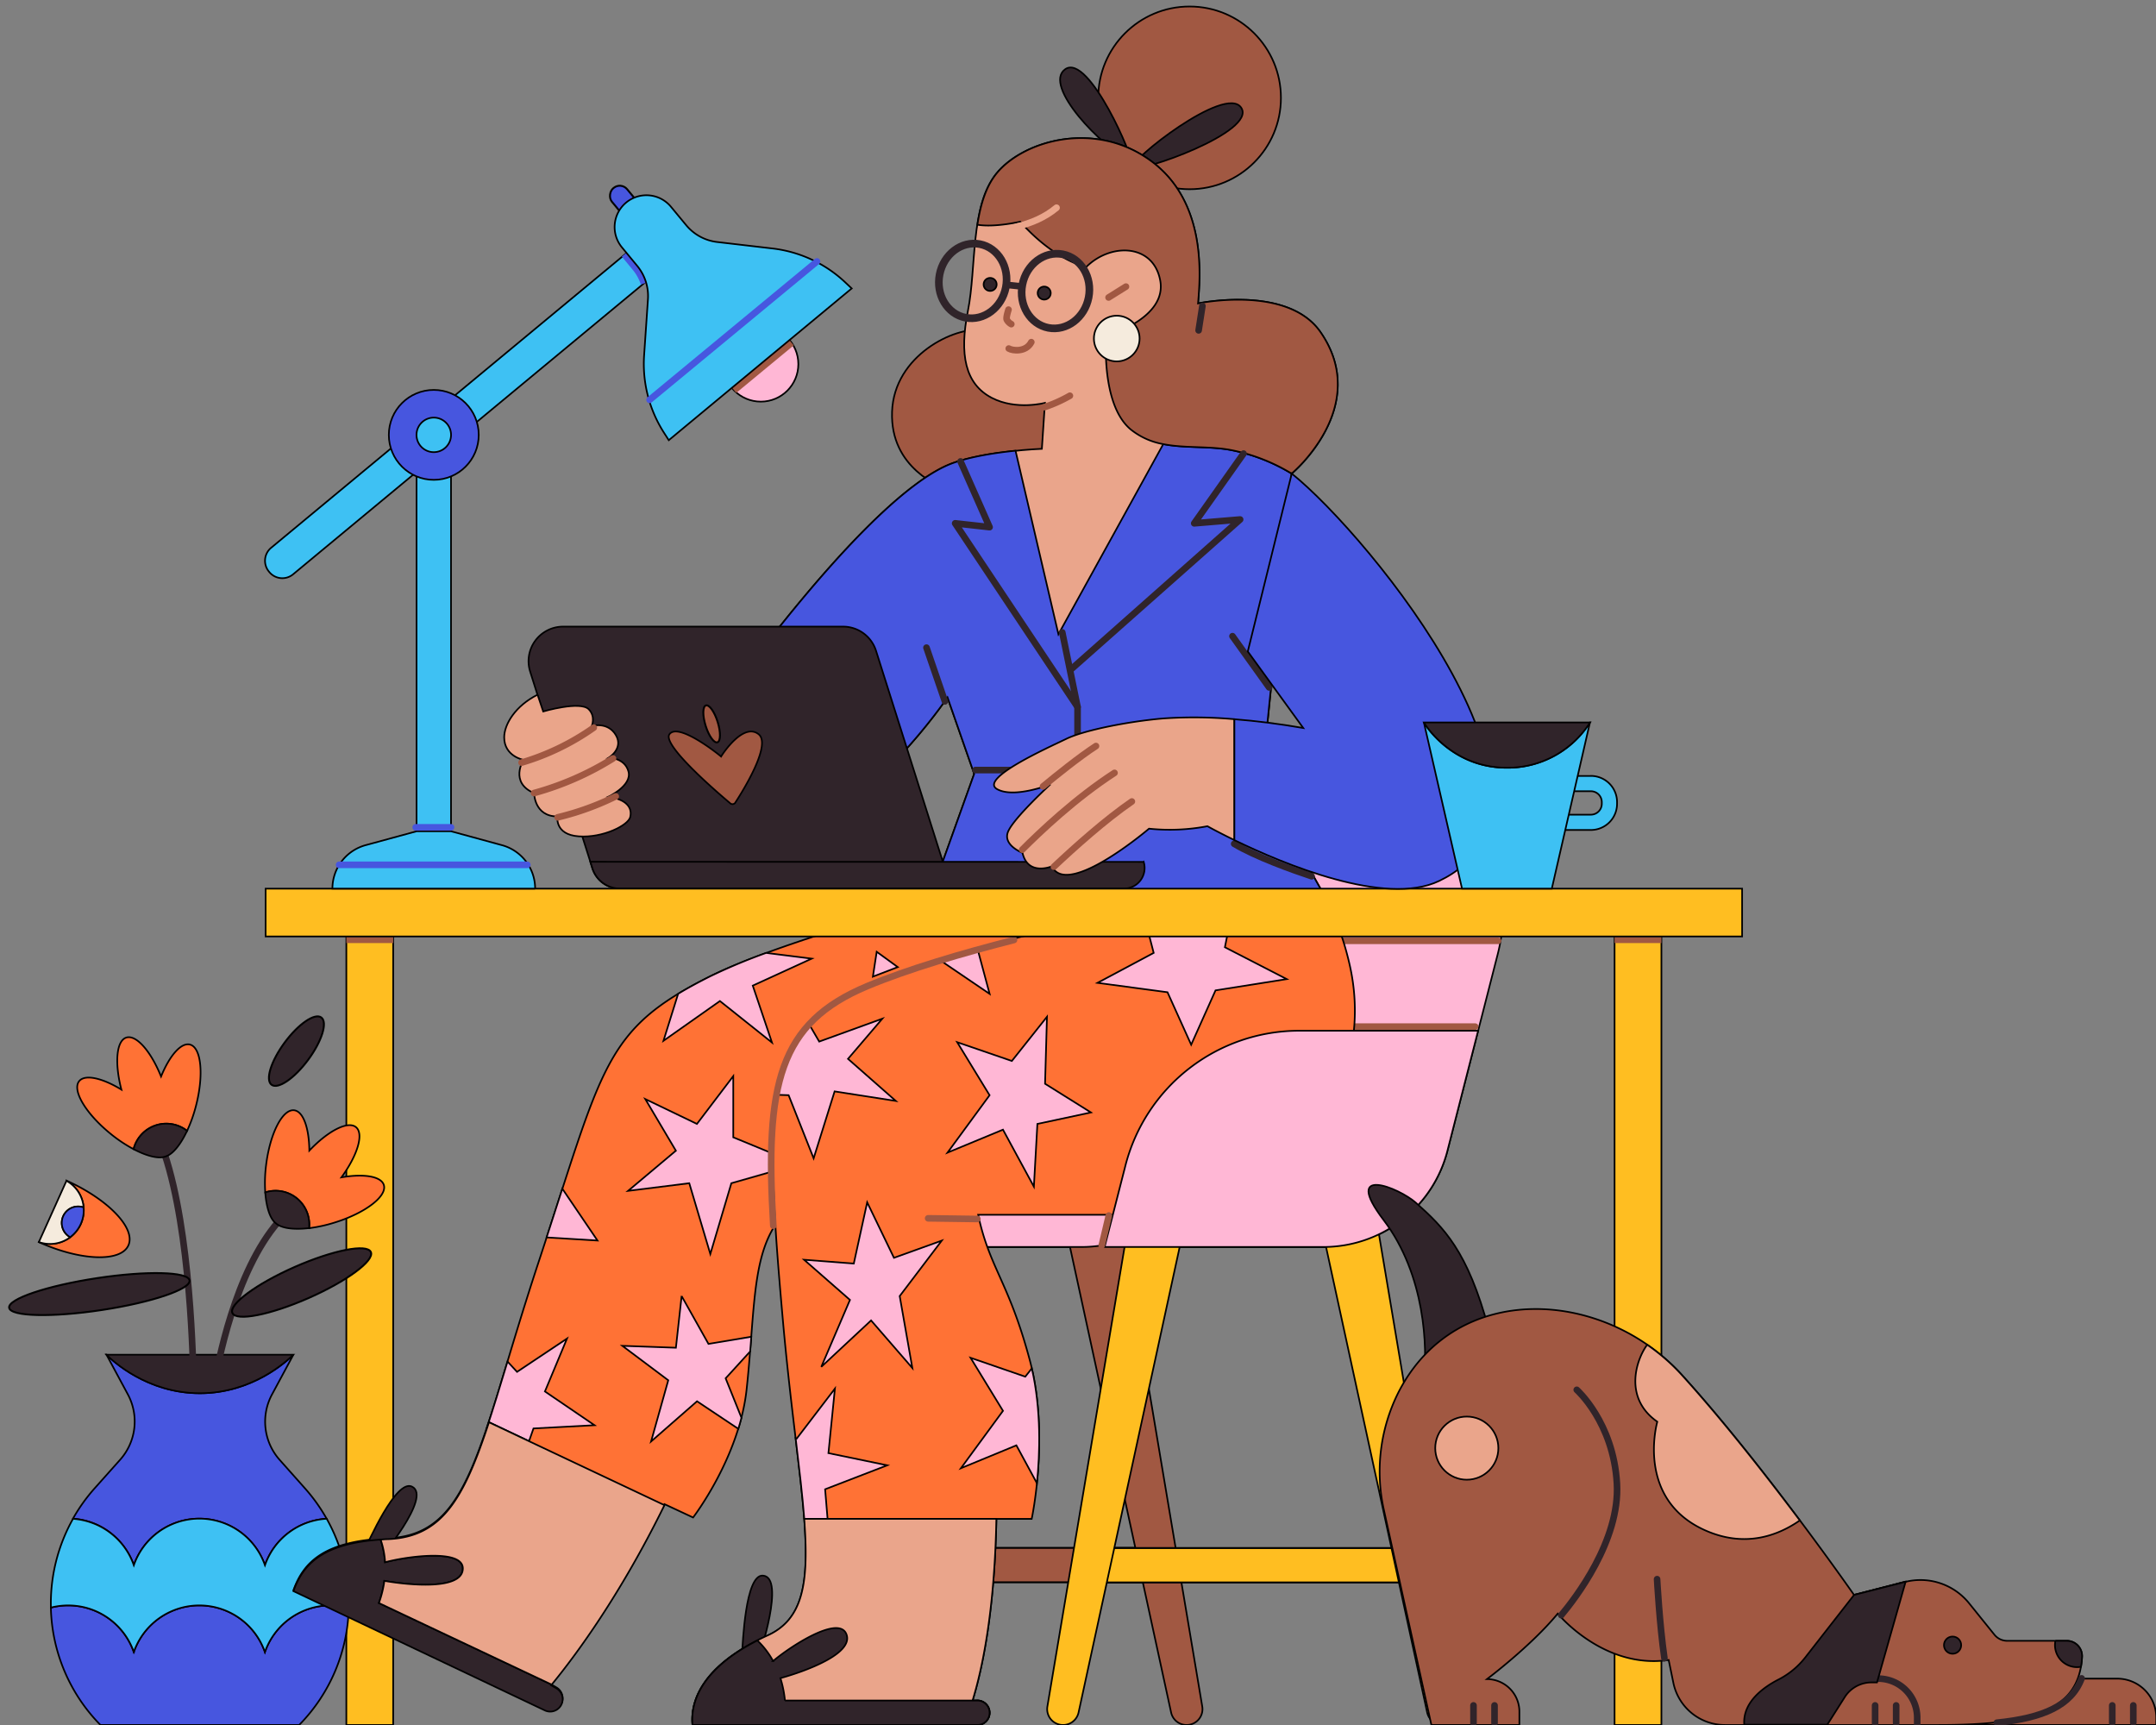 <svg width="1305" height="1044" xmlns="http://www.w3.org/2000/svg">
 <rect width="100%" height="100%" fill="#808080" stroke="none"/>
 <defs>
  <style>.cls-1{fill:#ffbe21;}.cls-12,.cls-14,.cls-16,.cls-17,.cls-18,.cls-19,.cls-2,.cls-20,.cls-6{fill:none;stroke-width:4px;}.cls-12,.cls-14,.cls-2{stroke:#a15842;}.cls-14,.cls-16,.cls-18,.cls-19,.cls-2,.cls-20,.cls-6{stroke-miterlimit:10;}.cls-3{fill:#4756df;}.cls-4{fill:#30242a;}.cls-5{fill:#3ec1f3;}.cls-17,.cls-20,.cls-6{stroke:#30242a;}.cls-12,.cls-14,.cls-16,.cls-17,.cls-19,.cls-6{stroke-linecap:round;}.cls-7{fill:#ff7235;}.cls-8{fill:#f5ebdd;}.cls-9{fill:#4856df;}.cls-10{fill:#ffb7d5;}.cls-11{fill:#a15842;}.cls-12,.cls-17{stroke-linejoin:round;}.cls-13{fill:#eaa58b;}.cls-15{fill:#eaa58a;}.cls-16{stroke:#eaa58b;}.cls-18,.cls-19{stroke:#4756df;}</style>
 </defs>
 <title>wfh_1</title>
 <g>
  <title>background</title>
  <rect fill="none" id="canvas_background" height="1046" width="1307" y="-1" x="-1"/>
 </g>
 <g>
  <title>Layer 1</title>
  <g stroke="null" id="Layer_7">
   <rect stroke="null" id="svg_1" height="481.856" width="28.351" y="562.138" x="209.634" class="cls-1"/>
   <line stroke="null" id="svg_2" y2="568.764" x2="209.634" y1="568.764" x1="237.996" class="cls-2"/>
   <path stroke="null" id="svg_3" d="m80.983,947.306a42.029,42.029 0 0 1 79.372,0a42.029,42.029 0 0 1 37.366,-28.131a104.699,104.699 0 0 0 -13.183,-18.469l-15.26,-17.165a34.769,34.769 0 0 1 -4.617,-39.628l12.952,-24.068l0,0c-3.636,3.659 -24.657,23.341 -56.563,23.341s-52.926,-19.681 -56.563,-23.341l-0.058,0l12.963,24.068a34.746,34.746 0 0 1 -4.756,39.628l-15.249,17.096a105.149,105.149 0 0 0 -13.217,18.469a42.041,42.041 0 0 1 36.812,28.201z" class="cls-3"/>
   <path stroke="null" id="svg_4" d="m200.041,971.628a42.029,42.029 0 0 0 -39.686,28.212a42.018,42.018 0 0 0 -79.372,0a42.053,42.053 0 0 0 -50.191,-26.885a104.549,104.549 0 0 0 30.013,71.038l120.271,0a104.549,104.549 0 0 0 30.013,-70.876a41.81,41.81 0 0 0 -11.047,-1.489z" class="cls-3"/>
   <path stroke="null" id="svg_5" d="m120.958,843.231c31.906,0 52.926,-19.681 56.563,-23.341l-113.125,0c3.636,3.625 24.657,23.341 56.563,23.341z" class="cls-4"/>
   <path stroke="null" id="svg_6" d="m80.983,999.84a42.018,42.018 0 0 1 79.372,0a42.018,42.018 0 0 1 50.791,-26.723a104.699,104.699 0 0 0 -13.402,-53.942a42.029,42.029 0 0 0 -37.366,28.131a42.029,42.029 0 0 0 -79.372,0a42.041,42.041 0 0 0 -36.812,-28.097a104.676,104.676 0 0 0 -13.379,53.746a42.053,42.053 0 0 1 50.191,26.885l-0.023,0z" class="cls-5"/>
   <path stroke="null" id="svg_7" d="m129.338,839.93c2.309,-14.129 12.802,-70.138 39.19,-100.578" class="cls-6"/>
   <path stroke="null" id="svg_8" d="m117.16,840.334c-0.173,-16.045 -1.824,-94.829 -17.488,-141.834" class="cls-6"/>
   <ellipse stroke="null" id="svg_9" transform="matrix(1.057,-0.465,0.465,1.057,-351.857,-272.829) " ry="8.92" rx="39.65" cy="1017.892" cx="57.804" class="cls-4"/>
   <ellipse stroke="null" id="svg_10" transform="matrix(0.686,-0.928,0.928,0.686,-961.025,-234.695) " ry="7.65" rx="21.94" cy="1243.261" cx="-19.375" class="cls-4"/>
   <ellipse stroke="null" id="svg_11" transform="matrix(1.141,-0.173,0.173,1.141,-225.135,-180.567) " ry="8.45" rx="47.85" cy="862.744" cx="119.209" class="cls-4"/>
   <path stroke="null" id="svg_12" d="m40.235,714.522l0,0.081a20.42,20.42 0 0 1 -16.669,37.112l0,0.069c25.28,11.359 49.533,12.224 54.15,1.939s-12.19,-27.843 -37.481,-39.201z" class="cls-7"/>
   <path stroke="null" id="svg_13" d="m114.978,632.195c-5.379,-1.397 -12.375,6.741 -17.488,19.335c-6.153,-15.295 -15.076,-25.534 -21.09,-23.549s-7.088,15.514 -2.92,31.467c-11.613,-7.065 -22.071,-9.443 -25.569,-5.114c-4.456,5.518 4.133,19.832 19.185,31.987a86.241,86.241 0 0 0 13.76,9.165a20.409,20.409 0 0 1 32.379,-11.082a86.575,86.575 0 0 0 5.379,-15.099c4.86,-18.712 3.232,-35.334 -3.636,-37.112z" class="cls-7"/>
   <path stroke="null" id="svg_14" d="m232.328,717.166c-1.662,-5.31 -12.271,-6.926 -25.661,-4.617c9.72,-13.31 13.69,-26.296 8.831,-30.348s-16.923,2.193 -28.258,14.164c-0.139,-13.598 -3.659,-23.733 -9.177,-24.414c-7.03,-0.866 -14.649,14.002 -17.003,33.187a86.472,86.472 0 0 0 -0.508,16.542a20.409,20.409 0 0 1 26.55,21.621a87.58,87.58 0 0 0 15.664,-3.463c18.435,-5.737 31.675,-15.907 29.563,-22.671z" class="cls-7"/>
   <path stroke="null" id="svg_15" d="m179.852,725.396a20.386,20.386 0 0 0 -19.301,-3.752c0.658,9.131 2.967,16.161 6.441,18.712c3.244,3.001 10.747,4.006 20.086,2.909a20.374,20.374 0 0 0 -7.226,-17.869z" class="cls-4"/>
   <path stroke="null" id="svg_16" d="m94.246,681.093a20.397,20.397 0 0 0 -13.39,14.395c8.08,4.271 15.26,6.003 19.301,4.433c4.26,-1.154 9.073,-7.007 13.079,-15.514a20.374,20.374 0 0 0 -18.989,-3.313z" class="cls-4"/>
   <path stroke="null" id="svg_17" d="m42.486,748.795a9.916,9.916 0 0 1 8.138,-18.008a20.397,20.397 0 0 0 -10.389,-16.161l-16.703,37.089a20.42,20.42 0 0 0 18.954,-2.92z" class="cls-8"/>
   <path stroke="null" id="svg_18" d="m38.238,736.062a9.916,9.916 0 0 0 4.248,12.698a20.351,20.351 0 0 0 8.138,-18.008a9.916,9.916 0 0 0 -12.386,5.31z" class="cls-9"/>
   <path stroke="null" id="svg_19" d="m801.095,754.693l-293.583,0l4.964,-19.693l128.87,0l49.152,-192.221a121.69,121.69 0 0 1 117.893,-91.539l0,0c66.132,0 114.522,62.334 98.119,126.4l-30.371,118.77a77.479,77.479 0 0 1 -75.044,58.283z" class="cls-10"/>
   <rect stroke="null" id="svg_20" transform="matrix(0,-1.154,1.154,0,-2425.654,1635.563) " height="162.09" width="18.06" y="2542.96" x="587.444" class="cls-11"/>
   <path stroke="null" id="svg_21" d="m727.713,1032.797l-48.667,-289.682l-151.426,0l-48.667,289.682a9.616,9.616 0 0 0 9.489,11.197l0,0a9.627,9.627 0 0 0 9.396,-7.572l63.743,-293.306l83.551,0l63.72,293.306a9.616,9.616 0 0 0 9.396,7.572l0,0a9.616,9.616 0 0 0 9.466,-11.197z" class="cls-11"/>
   <rect stroke="null" id="svg_22" transform="matrix(0,-1.154,1.154,0,-2425.665,1945.583) " height="162.09" width="18.06" y="2677.25" x="856.014" class="cls-1"/>
   <path stroke="null" id="svg_23" d="m882.718,1032.797l-48.713,-289.682l-151.369,0l-48.667,289.682a9.616,9.616 0 0 0 9.489,11.197l0,0a9.604,9.604 0 0 0 9.385,-7.572l63.72,-293.306l83.563,0l63.72,293.306a9.616,9.616 0 0 0 9.408,7.572l0,0a9.616,9.616 0 0 0 9.466,-11.197z" class="cls-1"/>
   <path stroke="null" id="svg_24" d="m729.779,696.411l18.562,-72.596l-123.018,0a108.635,108.635 0 0 0 -105.241,81.704l-12.571,49.175l147.213,0a77.479,77.479 0 0 0 75.055,-58.283z" class="cls-10"/>
   <line stroke="null" id="svg_25" y2="733.072" x2="671.693" y1="733.072" x1="515.511" class="cls-12"/>
   <line stroke="null" id="svg_26" y2="625.338" x2="669.269" y1="732.345" x1="641.9" class="cls-12"/>
   <line stroke="null" id="svg_27" y2="621.332" x2="818.998" y1="621.332" x1="892.876" class="cls-12"/>
   <line stroke="null" id="svg_28" y2="569.387" x2="812.072" y1="569.387" x1="906.728" class="cls-12"/>
   <path stroke="null" id="svg_29" d="m561.938,545.931s-92.613,25.222 -131.953,44.904c-64.862,32.425 -64.643,53.827 -104.191,173.636c-36.512,110.724 -40.529,164.389 -90.893,166.513c-38.451,1.616 -51.056,14.198 -57.29,31.444l152.154,72.192a7.561,7.561 0 0 0 9.87,-3.209l0,0a7.561,7.561 0 0 0 -2.851,-10.158l-3.198,-1.847c14.141,-17.13 41.418,-53.631 68.614,-109.074l17.315,8.08s27.97,-36.35 32.402,-77.583c5.772,-53.25 2.309,-89.138 26.631,-109.974l283.621,-184.971l-200.232,0.046z" class="cls-7"/>
   <path stroke="null" id="svg_30" d="m219.954,939.538c3.013,-6.268 19.751,-44.454 29.378,-39.836c12.525,6.003 -19.982,44.338 -19.982,44.338l-9.396,-4.502z" class="cls-4"/>
   <path stroke="null" id="svg_31" d="m177.601,962.971l152.154,72.181a7.549,7.549 0 0 0 7.018,-13.356l-3.198,-1.847l0.323,-0.392l-104.583,-49.371a64.851,64.851 0 0 0 3.278,-13.413c15.653,2.713 47.328,5.633 47.49,-7.422c0.173,-12.167 -34.422,-7.284 -47.062,-3.844a51.541,51.541 0 0 0 -2.701,-13.725c-34.873,2.401 -46.739,14.637 -52.719,31.19z" class="cls-4"/>
   <path stroke="null" id="svg_32" d="m429.986,590.835c-7.284,3.636 -13.737,7.134 -19.52,10.643l-8.877,28.431l34.168,-24.068l31.502,25.118l-11.613,-34.434l35.681,-16.345l-27.577,-3.463a343.474,343.474 0 0 0 -33.764,14.118z" class="cls-10"/>
   <polygon stroke="null" id="svg_33" points="530.656,576.036 528.347,591.077 543.4,585.294 530.656,576.036 " class="cls-10"/>
   <polygon stroke="null" id="svg_34" points="443.838,651.276 421.848,680.215 390.588,665.174 409.104,696.422 380.165,720.733 417.207,716.104 429.951,758.941 442.684,716.104 483.201,704.526 443.838,688.319 443.838,651.276 " class="cls-10"/>
   <path stroke="null" id="svg_35" d="m320.208,872.24l2.701,-7.711l36.939,-1.962l-30.013,-20.432l13.367,-32.01l-30.232,20.155l-5.772,-6.233c-4.617,15.203 -8.704,28.743 -12.698,40.644l0.185,0c0.439,-1.304 0.877,-2.62 1.316,-3.959l24.206,11.509z" class="cls-10"/>
   <path stroke="null" id="svg_36" d="m320.208,872.24l-24.241,-11.463c-0.439,1.339 -0.877,2.655 -1.316,3.959c-14.649,43.634 -27.993,65.451 -59.726,66.79c-1.558,0 -3.059,0.15 -4.537,0.254a51.541,51.541 0 0 1 2.701,13.725c12.698,-3.463 47.236,-8.323 47.062,3.844c-0.185,13.056 -31.837,10.135 -47.49,7.422a64.851,64.851 0 0 1 -3.313,13.413l104.583,49.371c14.221,-17.315 41.268,-53.631 68.256,-108.612l-81.981,-38.705z" class="cls-13"/>
   <path stroke="null" id="svg_37" d="m412.578,784.406l-3.463,31.26l-32.414,-1.154l27.785,20.847l-10.389,37.043l27.808,-24.322l24.991,16.669q1.039,-3.313 1.905,-6.707l-9.581,-23.86l14.845,-16.265c0.242,-3.024 0.473,-6.003 0.693,-8.9l-25.926,4.329l-16.253,-28.939z" class="cls-10"/>
   <path stroke="null" id="svg_38" d="m340.375,719.428c-2.92,9.027 -6.06,18.827 -9.523,29.482l30.798,1.882l-21.274,-31.363z" class="cls-10"/>
   <path stroke="null" id="svg_39" d="m449.125,1001.433c0.485,-6.926 1.997,-48.598 12.64,-47.847c13.852,0.97 -2.251,48.575 -2.251,48.575l-10.389,-0.727z" class="cls-4"/>
   <path stroke="null" id="svg_40" d="m705.492,547.628s-115.769,21.471 -179.442,48.09c-64.285,26.885 -63.662,74.628 -52.095,204.318c10.389,116.103 28.951,172.481 -9.235,189.843c-35.023,15.93 -47.189,35.9 -45.527,54.162l172.401,0a7.399,7.399 0 0 0 7.399,-7.399l0,0a7.399,7.399 0 0 0 -7.399,-7.399l-2.909,0c5.437,-17.788 13.321,-52.511 14.406,-109.974l21.378,0s10.989,-50.791 -1.154,-96.087c-12.698,-47.455 -24.31,-55.558 -31.248,-87.972l103.74,0c79.222,0 138.521,-73.277 121.286,-150.595c-5.379,-24.16 -13.183,-36.939 -13.183,-36.939l-98.419,-0.046z" class="cls-7"/>
   <polygon stroke="null" id="svg_41" points="633.715,615.388 612.464,642.122 579.369,630.752 598.981,662.854 573.517,697.588 607.085,683.69 625.797,718.181 627.92,680.215 660.334,673.278 632.561,655.905 633.715,615.388 " class="cls-10"/>
   <path stroke="null" id="svg_42" d="m587.472,821.76l19.624,32.102l-25.465,34.734l33.568,-13.852l12.444,22.937c1.824,-17.823 2.724,-44.188 -3.094,-69.503l-3.971,4.998l-33.106,-11.416z" class="cls-10"/>
   <path stroke="null" id="svg_43" d="m500.92,919.221l-1.489,-17.892l37.585,-14.498l-35.577,-7.376l3.925,-39.051l-23.087,30.209l-0.693,-0.289c2.216,18.643 4.156,34.93 5.241,49.025l0,-0.127l14.094,0z" class="cls-10"/>
   <path stroke="null" id="svg_44" d="m591.593,1029.195l-2.909,0c5.437,-17.788 13.321,-52.511 14.406,-109.974l-116.3,0l0,0.104c0.092,1.154 0.173,2.309 0.254,3.463c0,0.104 0,0.219 0,0.323c2.413,36.073 -1.524,57.174 -22.371,66.652c-35.023,15.93 -47.189,35.9 -45.527,54.162l172.447,0a7.399,7.399 0 0 0 0,-14.799l0,0.069z" class="cls-13"/>
   <polygon stroke="null" id="svg_45" points="745.952,550.618 692.771,555.327 698.312,576.706 664.294,594.852 706.67,600.52 721.006,632.276 735.747,599.388 778.85,592.578 741.415,573.3 745.952,550.618 " class="cls-10"/>
   <path stroke="null" id="svg_46" d="m492.482,701.051l12.698,-40.517l37.043,5.772l-28.939,-25.465l20.778,-24.31l-38.197,13.852l-6.106,-10.47c-9.823,11.128 -15.757,24.945 -18.931,42.711l6.51,0.208l15.145,38.22z" class="cls-10"/>
   <path stroke="null" id="svg_47" d="m591.593,573.947c-7.815,2.17 -15.595,4.444 -23.191,6.788l30.602,20.778l-7.411,-27.566z" class="cls-10"/>
   <polygon stroke="null" id="svg_48" points="541.103,761.25 524.896,727.682 516.792,764.724 486.699,762.416 514.472,786.726 497.111,827.243 527.251,799.147 552.231,827.948 544.577,784.406 570.042,750.838 541.103,761.25 " class="cls-10"/>
   <path stroke="null" id="svg_49" d="m472.385,1015.655c15.307,-4.225 45.181,-15.099 39.779,-26.977c-5.033,-11.082 -34.238,8.08 -44.2,16.611a51.01,51.01 0 0 0 -9.523,-12.444c-30.221,15.387 -40.829,34.018 -39.248,51.149l172.401,0a7.399,7.399 0 0 0 7.399,-7.399l0,0a7.399,7.399 0 0 0 -7.399,-7.399l-116.473,0a65.613,65.613 0 0 0 -2.736,-13.54z" class="cls-4"/>
   <line stroke="null" id="svg_50" y2="737.344" x2="561.788" y1="737.759" x1="591.593" class="cls-14"/>
   <path stroke="null" id="svg_51" d="m613.757,568.891c-30.879,7.873 -63.881,17.534 -88.884,27.97c-53.33,22.336 -61.976,58.998 -56.794,144.974" class="cls-14"/>
   <rect stroke="null" id="svg_52" height="481.856" width="28.351" y="562.138" x="977.281" class="cls-1"/>
   <line stroke="null" id="svg_53" y2="568.764" x2="977.281" y1="568.764" x1="1005.632" class="cls-2"/>
   <path stroke="null" id="svg_54" d="m594.352,199.802c-16.161,-2.309 -53.18,15.064 -54.404,49.406s29.436,45.377 34.342,47.836l71.142,-11.047l4.906,-78.495l-55.985,-7.699z" class="cls-11"/>
   <circle stroke="null" id="svg_55" r="55.293" cy="59.227" cx="720.037" class="cls-11"/>
   <path stroke="null" id="svg_56" d="m684.171,97.251c3.371,1.558 -25.015,-65.797 -39.502,-55.293c-13.633,9.916 22.383,47.397 39.502,55.293z" class="cls-4"/>
   <path stroke="null" id="svg_57" d="m685.741,101.372c3.094,3.694 75.517,-21.644 65.497,-36.258c-9.581,-14.06 -68.591,32.552 -65.497,36.258z" class="cls-4"/>
   <path stroke="null" id="svg_58" d="m781.886,286.62s48.621,-40.517 17.315,-85.664c-19.924,-28.778 -74.097,-17.315 -74.097,-17.315c1.316,-15.803 5.61,-61.33 -28.628,-86.345s-77.676,-11.844 -93.501,7.896s-11.844,56.62 -17.107,82.951s-1.755,44.234 14.475,52.661c14.764,7.665 32.137,3.036 32.137,3.036l-1.847,27.785s-33.476,1.258 -53.988,8.681c-49.429,17.892 -136.27,140.599 -136.27,140.599c-54.404,-2.309 -105.345,-4.617 -105.345,-4.617l26.631,78.726s67.136,21.99 115.757,9.235c49.325,-12.917 96.087,-82.189 96.087,-82.189l16.161,46.301l-27.785,77.56l241.95,0l-40.517,-71.777c7.007,-63.65 18.573,-187.522 18.573,-187.522z" class="cls-13"/>
   <path stroke="null" id="svg_59" d="m704.142,268.739l-63.489,115.122l-25.973,-111.082c-11.416,1.154 -26.631,3.394 -37.92,7.48c-49.544,17.938 -136.385,140.645 -136.385,140.645c-54.404,-2.309 -105.345,-4.617 -105.345,-4.617l26.631,78.726s67.136,21.99 115.757,9.235c49.325,-12.917 96.087,-82.189 96.087,-82.189l16.161,46.301l-27.785,77.56l241.95,0l-40.517,-71.765c6.926,-63.673 18.469,-187.546 18.469,-187.546a112.271,112.271 0 0 0 -34.723,-13.852c-13.817,-3.117 -29.009,-1.258 -42.918,-4.017z" class="cls-3"/>
   <path stroke="null" id="svg_60" d="m375.351,537.827l200.486,0l-45.585,-143.969a20.928,20.928 0 0 0 -19.959,-14.625l-169.434,0a20.928,20.928 0 0 0 -19.959,27.265l37.678,119.059a17.592,17.592 0 0 0 16.773,12.271z" class="cls-4"/>
   <path stroke="null" id="svg_61" d="m405.225,444.361c5.322,-7.272 29.459,11.936 31.236,13.517c0.923,-1.581 13.494,-20.778 22.706,-13.517c8,6.303 -9.581,34.457 -14.256,41.637a2.089,2.089 0 0 1 -3.105,0c-8.531,-7.18 -41.198,-35.334 -36.581,-41.637z" class="cls-11"/>
   <ellipse stroke="null" id="svg_62" transform="matrix(1.102,-0.343,0.343,1.102,-292.888,-192.649) " ry="10.13" rx="3.31" cy="708.15" cx="436.247" class="cls-11"/>
   <path stroke="null" id="svg_63" d="m692.252,521.621a12.455,12.455 0 0 1 -11.867,16.161l-305.034,0a17.592,17.592 0 0 1 -16.773,-12.271l-1.247,-3.936l334.92,0.046z" class="cls-4"/>
   <rect stroke="null" id="svg_64" height="28.939" width="893.701" y="537.827" x="160.782" class="cls-1"/>
   <path stroke="null" id="svg_65" d="m876.127,696.411l18.562,-72.596l-108.277,0a108.623,108.623 0 0 0 -105.23,81.704l-12.582,49.175l132.46,0a77.491,77.491 0 0 0 75.067,-58.283z" class="cls-10"/>
   <line stroke="null" id="svg_66" y2="753.758" x2="666.879" y1="735.658" x1="671.162" class="cls-12"/>
   <path stroke="null" id="svg_67" d="m325.38,420.454c-13.471,6.73 -20.201,17.95 -20.201,25.811c0,11.474 11.682,13.633 11.682,13.633s-8.715,13.702 6.441,20.132c0,0 0,14.106 14.118,14.106c0,0 -1.87,11.001 12.859,12.04s29.886,-6.649 31.167,-11.624c1.466,-5.876 -2.493,-10.793 -13.183,-12.351c0,0 14.429,-6.741 12.144,-15.249s-12.04,-8.311 -12.04,-8.311s9.339,-5.599 4.352,-13.852s-14.522,-5.391 -14.522,-5.391s2.493,-5.772 -1.87,-10.17c-5.195,-5.195 -27.531,1.362 -27.531,1.362l-3.417,-10.135z" class="cls-15"/>
   <path stroke="null" id="svg_68" d="m337.523,494.678a168.349,168.349 0 0 0 35.161,-12.698" class="cls-14"/>
   <path stroke="null" id="svg_69" d="m323.267,479.96a180.077,180.077 0 0 0 47.767,-20.928" class="cls-14"/>
   <path stroke="null" id="svg_70" d="m315.706,461.537a149.141,149.141 0 0 0 43.68,-21.159" class="cls-14"/>
   <path stroke="null" id="svg_71" d="m799.259,200.957c-19.924,-28.778 -74.097,-17.315 -74.097,-17.315c1.316,-15.803 5.61,-61.33 -28.628,-86.345s-77.676,-11.844 -93.501,7.896c-6.441,8.08 -9.593,18.954 -11.428,30.821c10.504,1.766 25.915,-1.847 25.915,-1.847c21.067,23.699 39.94,27.462 39.94,27.462c14.741,-14.741 40.598,-14.256 44.8,8.08c4.363,23.191 -32.679,33.614 -32.679,33.614s-3.463,41.672 15.006,56.724a43.369,43.369 0 0 0 19.497,8.738c13.852,2.759 29.101,0.9 43.022,3.994a112.271,112.271 0 0 1 34.723,13.852a88.884,88.884 0 0 0 11.543,-12.305c12.144,-15.399 26.665,-43.357 5.887,-73.37z" class="cls-11"/>
   <path stroke="null" id="svg_72" d="m639.499,125.717c-6.926,5.772 -15.006,9.235 -24.31,11.543" class="cls-16"/>
   <path stroke="null" id="svg_73" d="m632.099,246.438a86.021,86.021 0 0 0 15.48,-6.926" class="cls-14"/>
   <line stroke="null" id="svg_74" y2="173.46" x2="681.528" y1="180.04" x1="671" class="cls-14"/>
   <path stroke="null" id="svg_75" d="m610.594,210.942c2.182,1.351 10.389,2.401 13.644,-3.867" class="cls-14"/>
   <circle stroke="null" id="svg_76" r="3.948" cy="177.373" cx="632.042" class="cls-4"/>
   <circle stroke="null" id="svg_77" r="3.948" cy="172.144" cx="599.316" class="cls-4"/>
   <path stroke="null" id="svg_78" d="m610.432,187.393c-0.785,2.482 -1.466,5.183 -1.016,6.083a6.649,6.649 0 0 0 2.701,2.69" class="cls-14"/>
   <circle stroke="null" id="svg_79" r="13.829" cy="204.893" cx="675.953" class="cls-8"/>
   <ellipse stroke="null" id="svg_80" transform="matrix(0.22,-1.133,1.133,0.22,-1009.943,1142.024) " ry="17.69" rx="19.65" cy="1199.247" cx="1090.769" class="cls-6"/>
   <ellipse stroke="null" id="svg_81" transform="matrix(0.22,-1.133,1.133,0.22,-1035.211,1219.782) " ry="17.69" rx="19.65" cy="1251.537" cx="1164.139" class="cls-6"/>
   <line stroke="null" id="svg_82" y2="173.356" x2="618.351" y1="172.502" x1="610.375" class="cls-6"/>
   <line stroke="null" id="svg_83" y2="199.941" x2="725.508" y1="185.165" x1="727.806" class="cls-6"/>
   <line stroke="null" id="svg_84" y2="424.483" x2="571.958" y1="391.965" x1="560.784" class="cls-17"/>
   <line stroke="null" id="svg_85" y2="466.051" x2="590.439" y1="466.051" x1="619.817" class="cls-17"/>
   <polyline stroke="null" id="svg_86" points="642.973,382.707 652.231,427.854 652.231,469.525 " class="cls-17"/>
   <polyline stroke="null" id="svg_87" points="581.401,279.255 598.981,319.034 578.145,316.725 652.231,427.854 " class="cls-17"/>
   <polyline stroke="null" id="svg_88" points="752.693,274.523 722.853,316.725 750.638,314.405 648.756,404.697 " class="cls-17"/>
   <line stroke="null" id="svg_89" y2="385.028" x2="746.009" y1="416.033" x1="768.207" class="cls-17"/>
   <path stroke="null" id="svg_90" d="m793.891,530.313c-12.086,-4.029 -33.776,-11.809 -46.855,-19.624" class="cls-17"/>
   <circle stroke="null" id="svg_91" r="22.706" cy="220.373" cx="460.518" class="cls-10"/>
   <rect stroke="null" id="svg_92" transform="matrix(0.737,0.889,-0.889,0.737,-365.931,-668.804) " rx="5" height="10.32" width="27.94" y="-64.085" x="929.233" class="cls-3"/>
   <path stroke="null" id="svg_93" d="m416.434,149.381l-13.298,-16.045l-239.029,198.2a10.216,10.216 0 0 0 -1.339,14.383l0.266,0.323a10.204,10.204 0 0 0 14.372,1.339l74.732,-61.988l0,217.512l20.859,0l0,-234.827l143.438,-118.897z" class="cls-5"/>
   <path stroke="null" id="svg_94" d="m377.914,153.998l6.661,8.08a28.581,28.581 0 0 1 5.195,9.489" class="cls-18"/>
   <circle stroke="null" id="svg_95" r="27.208" cy="263.199" cx="262.56" class="cls-3"/>
   <circle stroke="null" id="svg_96" r="10.458" cy="263.199" cx="262.56" class="cls-5"/>
   <line stroke="null" id="svg_97" y2="236.245" x2="444.357" y1="207.479" x1="479.161" class="cls-2"/>
   <path stroke="null" id="svg_98" d="m434.072,146.472a28.651,28.651 0 0 1 -18.723,-10.181l-9.235,-11.162a19.277,19.277 0 0 0 -27.127,-2.528l0,0a19.254,19.254 0 0 0 -2.528,27.115l9.235,11.197a28.639,28.639 0 0 1 6.499,20.224l-2.309,33.753a77.237,77.237 0 0 0 11.959,46.912l2.955,4.617l110.736,-91.851l-3.971,-3.729a77.202,77.202 0 0 0 -43.865,-20.443l-33.626,-3.925z" class="cls-5"/>
   <path stroke="null" id="svg_99" d="m272.996,503.105l-20.859,0l-30.832,8.404a27.277,27.277 0 0 0 -20.097,26.319l122.706,0a27.277,27.277 0 0 0 -20.109,-26.319l-30.809,-8.404z" class="cls-5"/>
   <line stroke="null" id="svg_100" y2="241.993" x2="393.186" y1="158.234" x1="494.525" class="cls-19"/>
   <line stroke="null" id="svg_101" y2="500.715" x2="272.996" y1="500.715" x1="251.629" class="cls-19"/>
   <line stroke="null" id="svg_102" y2="523.398" x2="319.169" y1="523.398" x1="205.259" class="cls-19"/>
   <path stroke="null" id="svg_103" d="m861.778,835.624c2.309,-19.624 1.154,-63.673 -24.31,-97.242s9.235,-19.624 19.624,-10.389c16.622,14.776 31.26,28.939 43.992,76.406l-39.305,31.225z" class="cls-4"/>
   <path stroke="null" id="svg_104" d="m1169.26,1043.994l135.9,0l0,-4.444a23.629,23.629 0 0 0 -23.629,-23.618l-112.975,0l0.704,28.062z" class="cls-11"/>
   <path stroke="null" id="svg_105" d="m837.745,914.246l28.662,129.748l53.261,0l0,-8.08a19.681,19.681 0 0 0 -19.624,-19.681l0,0s26.619,-19.959 42.826,-39.64c0,0 27.785,33.857 67.148,28.062l2.851,13.852a31.941,31.941 0 0 0 31.225,25.488l129.09,0c57.255,0 85.421,-8.738 87.037,-41.337a9.235,9.235 0 0 0 -9.235,-9.604l-36.038,0a9.927,9.927 0 0 1 -7.746,-3.705l-15.341,-19.035a37.816,37.816 0 0 0 -38.751,-12.894l-30.855,7.884s-54.67,-78.564 -104.191,-133.13c-47.328,-52.095 -136.351,-57.717 -171.419,10.135a106.649,106.649 0 0 0 -8.9,71.938z" class="cls-11"/>
   <path stroke="null" id="svg_106" d="m1160.452,1043.994l0,-4.444a23.618,23.618 0 0 0 -23.629,-23.618l-15.734,0" class="cls-20"/>
   <path stroke="null" id="svg_107" d="m945.018,977.515c8.08,-9.616 35.658,-45.019 33.684,-79.649c-2.112,-37.054 -24.31,-56.724 -24.31,-56.724" class="cls-6"/>
   <path stroke="null" id="svg_108" d="m1003.012,955.733s1.478,27.392 4.444,47.847" class="cls-6"/>
   <line stroke="null" id="svg_109" y2="1042.839" x2="891.883" y1="1032.139" x1="891.883" class="cls-6"/>
   <line stroke="null" id="svg_110" y2="1042.839" x2="904.616" y1="1032.139" x1="904.616" class="cls-6"/>
   <line stroke="null" id="svg_111" y2="1042.839" x2="1134.987" y1="1032.139" x1="1134.987" class="cls-6"/>
   <line stroke="null" id="svg_112" y2="1042.839" x2="1147.72" y1="1032.139" x1="1147.72" class="cls-6"/>
   <circle stroke="null" id="svg_113" r="5.206" cy="995.673" cx="1181.865" class="cls-4"/>
   <path stroke="null" id="svg_114" d="m1153.457,957.314l0,-0.139l-31.248,8.08l30.855,-7.884l0.392,-0.058z" class="cls-4"/>
   <path stroke="null" id="svg_115" d="m1076.555,1016.451c-9.05,4.617 -21.84,13.656 -20.778,27.346l50.26,0l10.562,-16.657a19.15,19.15 0 0 1 16.161,-8.9l3.359,0l17.223,-60.58l-0.254,-0.266l-30.855,7.884l-29.54,37.839a48.667,48.667 0 0 1 -16.138,13.333z" class="cls-4"/>
   <path stroke="null" id="svg_116" d="m1003.15,860.454s-13.979,48.39 31.167,66.663c22.891,9.235 41.903,2.228 55.097,-6.926c-19.935,-26.55 -46.312,-60.349 -71.361,-87.961a121.379,121.379 0 0 0 -21.032,-18.366c-6.834,9.304 -14.314,32.322 6.13,46.589z" class="cls-13"/>
   <circle stroke="null" id="svg_117" r="19.104" cy="876.441" cx="887.832" class="cls-13"/>
   <path stroke="null" id="svg_118" d="m1251.033,993.053l-6.926,0a13.344,13.344 0 0 0 13.056,15.93a12.882,12.882 0 0 0 2.424,-0.231a49.637,49.637 0 0 0 0.681,-6.095a9.235,9.235 0 0 0 -9.235,-9.604z" class="cls-4"/>
   <line stroke="null" id="svg_119" y2="1042.574" x2="1278.529" y1="1032.139" x1="1278.529" class="cls-6"/>
   <line stroke="null" id="svg_120" y2="1042.574" x2="1291.262" y1="1032.139" x1="1291.262" class="cls-6"/>
   <path stroke="null" id="svg_121" d="m1208.669,1042.609c28.304,-2.851 45.181,-10.516 51.31,-26.827" class="cls-17"/>
   <path stroke="null" id="svg_122" d="m747.164,435.276a273.959,273.959 0 0 0 -42.838,-0.473c-20.409,1.674 -47.847,7.018 -58.871,12.351s-53.238,24.16 -41.868,30.475c10.389,5.772 32.183,-2.909 32.183,-2.909s-21.748,19.993 -25.488,28.362s8.623,13.067 8.623,13.067c3.255,14.291 17.823,8.15 17.823,8.15c9.177,19.52 58.756,-22.775 58.756,-22.775a121.944,121.944 0 0 0 35.357,-1.489s6.28,3.521 16.357,8.415l-0.035,-73.174z" class="cls-15"/>
   <path stroke="null" id="svg_123" d="m871.024,533.199c92.613,-43.992 -41.637,-208.358 -89.138,-246.578l-26.619,107.665l33.568,46.301c-14.706,-2.54 -28.766,-4.283 -41.672,-5.31l0,73.174c29.389,14.291 91.147,40.333 123.861,24.749z" class="cls-3"/>
   <path stroke="null" id="svg_124" d="m631.337,475.932c8.219,-6.799 21.863,-17.788 32.044,-24.414" class="cls-14"/>
   <path stroke="null" id="svg_125" d="m674.602,467.759c-23.652,15.318 -45.204,35.785 -55.87,46.497" class="cls-14"/>
   <path stroke="null" id="svg_126" d="m685.095,485.086c-16.161,11.093 -34.919,27.912 -47.166,39.455" class="cls-14"/>
   <path stroke="null" id="svg_127" d="m962.944,478.864a6.614,6.614 0 0 1 6.603,6.603l0,0.981a6.614,6.614 0 0 1 -6.603,6.603l-34.018,0l0,-14.187l34.018,0m0,-9.235l-42.006,0a1.247,1.247 0 0 0 -1.247,1.258l0,30.186a1.247,1.247 0 0 0 1.247,1.247l42.006,0a15.838,15.838 0 0 0 15.838,-15.872l0,-1.016a15.838,15.838 0 0 0 -15.838,-15.838l0,0.035z" class="cls-5"/>
   <path stroke="null" id="svg_128" d="m912.154,464.654c-34.399,0 -50.295,-27.416 -50.295,-27.416l23.087,100.589l54.346,0l23.087,-100.589a59.044,59.044 0 0 1 -50.225,27.416z" class="cls-5"/>
   <path stroke="null" id="svg_129" d="m912.154,464.654a59.044,59.044 0 0 0 50.295,-27.416l-100.589,0s15.895,27.416 50.295,27.416z" class="cls-4"/>
  </g>
 </g>
</svg>